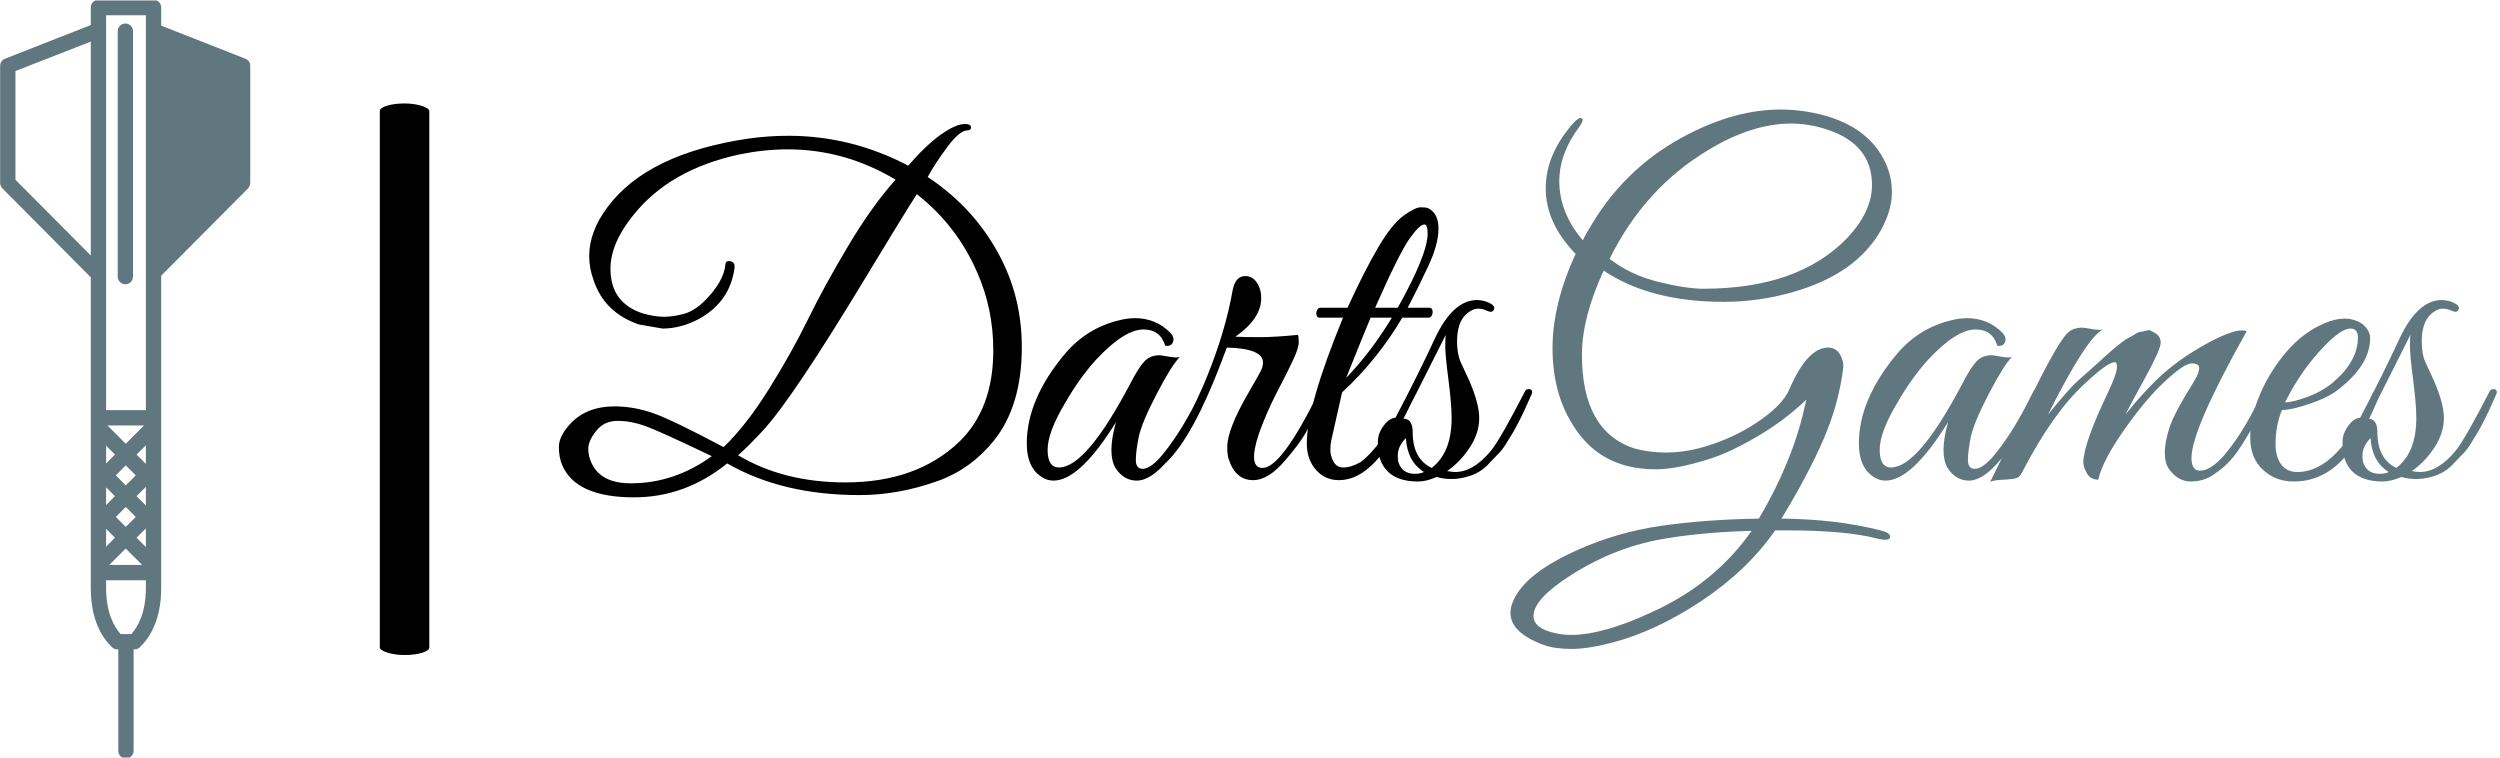 <svg xmlns="http://www.w3.org/2000/svg" version="1.1" xmlns:xlink="http://www.w3.org/1999/xlink" xmlns:svgjs="http://svgjs.dev/svgjs" width="1000" height="303" viewBox="0 0 1000 303"><g transform="matrix(1,0,0,1,-0.606,0.199)"><svg viewBox="0 0 396 120" data-background-color="#dedede" preserveAspectRatio="xMidYMid meet" height="303" width="1000" xmlns="http://www.w3.org/2000/svg" xmlns:xlink="http://www.w3.org/1999/xlink"><defs></defs><g id="tight-bounds" transform="matrix(1,0,0,1,0.24,-0.079)"><svg viewBox="0 0 395.52 120.157" height="120.157" width="395.52"><g><svg viewBox="0 0 509.556 154.801" height="120.157" width="395.52"><g><rect width="10.101" height="112.572" x="77.491" y="21.114" fill="#000000" opacity="1" stroke-width="0" stroke="transparent" fill-opacity="1" class="rect-si-0" data-fill-palette-color="primary" rx="1%" id="si-0" data-palette-color="#000000"></rect></g><g transform="matrix(1,0,0,1,114.036,21.394)"><svg viewBox="0 0 395.52 112.012" height="112.012" width="395.52"><g><svg viewBox="0 0 395.52 112.012" height="112.012" width="395.52"><g><svg viewBox="0 0 395.52 112.012" height="112.012" width="395.52"><g transform="matrix(1,0,0,1,0,0)"><svg width="395.52" viewBox="0.15 -40.9 214.13 59.6" height="112.012" data-palette-color="#000000"><g class="undefined-text-0" data-fill-palette-color="primary" id="text-0"><path d="M18.75-1.8L18.75-1.8Q14.1 1.95 8.45 1.95L8.45 1.95Q2 1.95 0.5-1.65L0.5-1.65Q0.15-2.5 0.15-3.63 0.15-4.75 1.3-6.05L1.3-6.05Q3.1-8.1 6.3-8.1L6.3-8.1Q8.45-8.1 10.63-7.33 12.8-6.55 18.35-3.6L18.35-3.6Q20.85-6 23.35-10 25.85-14 27.68-17.73 29.5-21.45 32.13-25.85 34.75-30.25 37.35-33.15L37.35-33.15Q31.75-36.5 25.45-36.5L25.45-36.5Q22.85-36.5 20.15-35.95L20.15-35.95Q12.4-34.3 8.35-29.2L8.35-29.2Q5.85-26.1 5.85-23.3L5.85-23.3Q5.85-19.5 9.5-18.35L9.5-18.35Q10.8-18 11.75-18 12.7-18 13.88-18.3 15.05-18.6 16.2-19.7L16.2-19.7Q18.4-21.9 18.55-23.8L18.55-23.8Q18.6-24.25 19.13-24.13 19.65-24 19.55-23.35L19.55-23.35Q19.05-19.7 15.7-17.8L15.7-17.8Q13.65-16.7 11.6-16.7L11.6-16.7 9-17.15Q5.2-18.45 4-22L4-22Q3.5-23.35 3.5-24.7L3.5-24.7Q3.5-27.45 5.55-30.15L5.55-30.15Q9.95-36.05 21.15-37.7L21.15-37.7Q23.35-38 25.5-38L25.5-38Q32.45-38 38.75-34.7L38.75-34.7Q40.7-36.95 42.35-38.13 44-39.3 45-39.3L45-39.3Q45.55-39.3 45.65-39.08 45.75-38.85 45.63-38.73 45.5-38.6 45.3-38.6L45.3-38.6Q44.45-38.6 43.1-36.8 41.75-35 40.9-33.45L40.9-33.45Q46.25-29.9 49.05-24.35L49.05-24.35Q51.3-19.9 51.3-14.65L51.3-14.65Q51.3-8.15 48.2-4.3L48.2-4.3Q45.65-1.15 42 0.15L42 0.15Q37.65 1.7 33.4 1.7L33.4 1.7Q24.8 1.7 18.75-1.8ZM19.95-2.7L19.95-2.7Q25 0.3 31.8 0.3L31.8 0.3Q39.7 0.3 44.4-4.2L44.4-4.2Q48.15-7.85 48.15-14.3L48.15-14.3Q48.15-18.9 46.35-22.95L46.35-22.95Q44.1-28.1 39.7-31.55L39.7-31.55Q38.25-29.3 34.13-22.48 30-15.65 27.15-11.4 24.3-7.15 22.65-5.38 21-3.6 19.95-2.7ZM17.05-2.6L17.05-2.6Q11.2-5.4 9.65-5.95 8.1-6.5 6.63-6.5 5.15-6.5 4.28-5.4 3.4-4.3 3.4-3.43 3.4-2.55 3.8-1.75L3.8-1.75Q4.85 0.4 8.1 0.4L8.1 0.4Q12.9 0.4 17.05-2.6ZM68.75-13.55Q67.85-12.65 66.2-9.47 64.55-6.3 64.22-4.73 63.9-3.15 63.9-2.18 63.9-1.2 64.65-1.2L64.65-1.2Q65.6-1.2 67-2.95L67-2.95Q69.05-5.5 71.05-9.6L71.05-9.6Q71.25-10.05 71.5-10.1L71.5-10.1Q71.9-10.25 71.9-9.8L71.9-9.8Q71.9-9.55 71.75-9.2L71.75-9.2Q67.15 0.1 64 0.1L64 0.1Q62.55 0.1 61.65-1.3L61.65-1.3Q61.2-2.05 61.2-3.3 61.2-4.55 61.7-6.35L61.7-6.35Q57.7 0.1 54.8 0.1L54.8 0.1Q54 0.1 53.35-0.4L53.35-0.4Q51.85-1.45 51.85-4L51.85-4Q51.85-8.9 56.1-13.95L56.1-13.95Q58.5-16.75 62-17.6L62-17.6Q62.95-17.85 63.8-17.85L63.8-17.85Q66.1-17.85 67.7-16.25L67.7-16.25Q68.2-15.7 68-15.2 67.8-14.7 67.15-14.8L67.15-14.8Q66.6-16.6 64.75-16.6L64.75-16.6Q62.6-16.6 59.45-13.2L59.45-13.2Q57.65-11.2 56.1-8.5L56.1-8.5Q54.15-5.25 54.15-3.3 54.15-1.35 55.4-1.35L55.4-1.35Q58.4-1.35 63.25-10.55L63.25-10.55Q64.2-12.4 64.85-13.08 65.5-13.75 66.5-13.75L66.5-13.75Q66.7-13.75 67.52-13.6 68.35-13.45 68.75-13.55L68.75-13.55ZM77.75-20.05L77.75-20.05Q77.75-17.8 74.9-15.8L74.9-15.8Q75.9-15.75 77.57-15.75 79.25-15.75 81.8-16L81.8-16Q81.9-15.85 81.9-15.2 81.9-14.55 81.3-13.28 80.7-12 80.22-11.08 79.75-10.15 79.32-9.33 78.9-8.5 78.37-7.3 77.85-6.1 77.5-5.1L77.5-5.1Q76.25-1.3 77.9-1.3L77.9-1.3Q80-1.3 84.1-9.65L84.1-9.65Q84.45-10.3 84.67-10.15 84.9-10 84.9-9.78 84.9-9.55 84.25-8.22 83.6-6.9 82.85-5.5 82.1-4.1 80.5-2.25L80.5-2.25Q78.6 0.05 76.85 0.05L76.85 0.05Q74.9 0.05 74.15-2.3L74.15-2.3Q74-2.75 74-3.65 74-4.55 74.57-6.05 75.15-7.55 76.4-9.7 77.65-11.85 77.8-12.23 77.95-12.6 77.95-12.95L77.95-12.95Q77.95-14.5 73.95-14.6L73.95-14.6 73.35-13Q70.2-4.75 67.3-1.95L67.3-1.95Q66.8-1.5 66.8-2.25L66.8-2.25Q66.8-2.4 66.9-2.6L66.9-2.6Q69.7-6.3 71.75-11.35 73.8-16.4 74.6-20.95L74.6-20.95Q74.9-22.5 76-22.5 77.1-22.5 77.6-21.1L77.6-21.1Q77.75-20.65 77.75-20.05ZM82.79-4L82.79-4Q82.79-8.15 86.79-17.9L86.79-17.9 84.19-17.9Q83.94-17.9 83.87-18.18 83.79-18.45 83.92-18.73 84.04-19 84.29-19L84.29-19 87.29-19Q89.09-22.95 90.64-25.6 92.19-28.25 93.49-29.18 94.79-30.1 95.37-30.1 95.94-30.1 96.19-30L96.19-30Q97.34-29.45 97.34-27.73 97.34-26 96.19-23.55 95.04-21.1 93.94-19L93.94-19 96.34-19Q96.59-19 96.67-18.73 96.74-18.45 96.62-18.18 96.49-17.9 96.24-17.9L96.24-17.9 93.34-17.9Q90.59-13.25 86.69-9.65L86.69-9.65 85.54-4.55Q85.39-3.9 85.39-3.28 85.39-2.65 85.74-2 86.09-1.35 86.84-1.35L86.84-1.35Q87.69-1.35 88.74-1.95L88.74-1.95Q91.14-3.75 94.04-9.5L94.04-9.5Q94.24-9.95 94.52-10.05 94.79-10.15 94.84-9.93 94.89-9.7 94.69-9.2L94.69-9.2Q93.04-5.75 92.09-4.3L92.09-4.3Q89.39 0.05 86.34 0.05L86.34 0.05Q84.79 0.05 83.79-1.1 82.79-2.25 82.79-4ZM90.34-19L92.84-19Q96.14-24.9 96.14-27.2L96.14-27.2Q96.14-28.2 95.79-28.2L95.79-28.2Q95.24-28.2 94.12-26.6 92.99-25 90.34-19L90.34-19ZM92.19-17.9L92.19-17.9 89.84-17.9Q89.24-16.5 87.14-11.25L87.14-11.25Q89.84-14.05 92.19-17.9ZM98.29-0.95L98.29-0.95Q98.94-0.85 99.19-0.85L99.19-0.85Q101.19-0.85 103.14-3.2L103.14-3.2Q104.19-4.5 106.89-9.75L106.89-9.75Q106.99-10 107.24-10L107.24-10Q107.69-10.05 107.69-9.65L107.69-9.65Q107.69-9.55 107.47-9.08 107.24-8.6 107.04-8.13 106.84-7.65 106.39-6.75 105.94-5.85 105.62-5.3 105.29-4.75 104.79-3.95 104.29-3.15 103.79-2.7L103.79-2.7 102.74-1.6Q101.89-0.75 100.74-0.4L100.74-0.4Q98.89 0.2 97.14-0.3L97.14-0.3Q95.99 0.2 95.09 0.2L95.09 0.2Q91.54 0.2 90.79-2.6L90.79-2.6Q90.64-3.25 90.64-4.17 90.64-5.1 91.27-5.95 91.89-6.8 92.59-6.85L92.59-6.85Q95.14-11.7 96.94-15.6L96.94-15.6Q98.94-19.85 101.59-19.85L101.59-19.85Q102.29-19.85 102.97-19.53 103.64-19.2 103.47-18.8 103.29-18.4 102.74-18.65 102.19-18.9 101.79-18.9 101.39-18.9 101.09-18.75L101.09-18.75Q99.39-17.95 99.39-15.3L99.39-15.3Q99.39-13.9 99.79-13 100.19-12.1 100.69-11.05L100.69-11.05Q101.84-8.45 101.84-6.8L101.84-6.8Q101.84-5.15 100.79-3.55 99.74-1.95 98.29-0.95ZM96.59-1.3L96.59-1.3Q98.79-3 98.79-6.8L98.79-6.8Q98.79-8.35 98.44-11.05 98.09-13.75 98.09-14.7 98.09-15.65 98.14-16L98.14-16Q94.34-8.4 93.44-6.75L93.44-6.75Q94.49-6.75 94.49-5.25L94.49-5.25Q94.49-2.3 96.59-1.3ZM92.84-2.65L92.84-2.65Q92.84-2.35 92.89-2L92.89-2Q93.29-0.65 94.74-0.65L94.74-0.65Q95.34-0.65 95.74-0.85L95.74-0.85Q93.89-2 93.74-4.6L93.74-4.6Q92.84-3.7 92.84-2.65Z" fill="#000000" data-fill-palette-color="primary"></path><path d="M115.59-23.1L115.59-23.1Q113.19-17.9 113.19-13.8L113.19-13.8Q113.19-5.35 118.99-3.45L118.99-3.45Q120.69-3 122.47-3 124.24-3 126.04-3.45L126.04-3.45Q129.64-4.4 132.49-6.3 135.34-8.2 136.09-9.95L136.09-9.95Q138.09-14.6 140.39-14.6L140.39-14.6Q141.54-14.6 141.94-13.3L141.94-13.3Q142.14-12.8 142.04-12.2L142.04-12.2Q141.54-8.3 139.89-4.48 138.24-0.65 135.24 4.3L135.24 4.3Q141.24 4.35 146.19 5.6L146.19 5.6Q147.24 5.85 147.24 6.3L147.24 6.3Q147.24 6.85 145.79 6.5L145.79 6.5Q142.34 5.6 135.84 5.6L135.84 5.6Q135.24 5.6 134.54 5.6L134.54 5.6Q131.49 10 126.42 13.38 121.34 16.75 116.54 18L116.54 18Q113.89 18.7 112.04 18.7 110.19 18.7 108.94 18.25L108.94 18.25Q105.29 16.9 105.29 14.7L105.29 14.7Q105.29 14.05 105.64 13.3L105.64 13.3Q106.99 10.3 112.74 7.75L112.74 7.75Q117.09 5.8 121.92 5.1 126.74 4.4 132.74 4.3L132.74 4.3Q136.44-1.95 137.79-8L137.79-8 137.99-8.85Q135.59-6.55 132.57-4.78 129.54-3 127.29-2.3L127.29-2.3Q123.69-1.15 121.37-1.15 119.04-1.15 117.29-1.8L117.29-1.8Q114.09-2.9 112.09-6.2L112.09-6.2Q109.94-9.7 109.94-14.55 109.94-19.4 112.49-24.95L112.49-24.95Q109.19-28.35 109.19-32.18 109.19-36 112.29-39.45L112.29-39.45Q112.89-40.1 113.17-39.93 113.44-39.75 112.94-39.05L112.94-39.05Q110.69-36.05 110.69-33L110.69-33Q110.69-29.5 113.29-26.45L113.29-26.45Q113.59-27.1 114.39-28.4L114.39-28.4Q118.29-34.8 124.99-38.2L124.99-38.2Q130.24-40.9 135.14-40.9L135.14-40.9Q136.49-40.9 137.84-40.7L137.84-40.7Q144.29-39.7 146.54-35.4L146.54-35.4Q147.44-33.7 147.44-31.73 147.44-29.75 146.19-27.5L146.19-27.5Q143.39-22.65 136.39-20.7L136.39-20.7Q132.69-19.65 128.84-19.65L128.84-19.65Q120.74-19.65 115.59-23.1ZM136.29-39.35L136.29-39.35Q131.99-39.35 127.19-36.45L127.19-36.45Q120.14-32.25 116.24-24.4L116.24-24.4Q118.59-22.6 121.67-21.85 124.74-21.1 126.59-21.1L126.59-21.1Q137.14-21.1 142.54-26.75L142.54-26.75Q145.24-29.65 145.24-32.55L145.24-32.55Q145.24-37.15 140.09-38.75L140.09-38.75Q138.19-39.35 136.29-39.35ZM107.84 15.05L107.84 15.05Q107.84 16.45 110.24 16.95L110.24 16.95Q111.04 17.15 111.99 17.15L111.99 17.15Q115.54 17.15 120.99 14.6L120.99 14.6Q127.89 11.45 131.94 5.65L131.94 5.65Q126.69 5.8 122.74 6.45L122.74 6.45Q117.04 7.3 111.89 10.6L111.89 10.6Q107.84 13.2 107.84 15.05ZM160.69-13.55Q159.79-12.65 158.14-9.47 156.49-6.3 156.16-4.73 155.84-3.15 155.84-2.18 155.84-1.2 156.59-1.2L156.59-1.2Q157.54-1.2 158.94-2.95L158.94-2.95Q160.99-5.5 162.99-9.6L162.99-9.6Q163.19-10.05 163.44-10.1L163.44-10.1Q163.84-10.25 163.84-9.8L163.84-9.8Q163.84-9.55 163.69-9.2L163.69-9.2Q159.09 0.1 155.94 0.1L155.94 0.1Q154.49 0.1 153.59-1.3L153.59-1.3Q153.14-2.05 153.14-3.3 153.14-4.55 153.64-6.35L153.64-6.35Q149.64 0.1 146.74 0.1L146.74 0.1Q145.94 0.1 145.29-0.4L145.29-0.4Q143.79-1.45 143.79-4L143.79-4Q143.79-8.9 148.04-13.95L148.04-13.95Q150.44-16.75 153.94-17.6L153.94-17.6Q154.89-17.85 155.74-17.85L155.74-17.85Q158.04-17.85 159.64-16.25L159.64-16.25Q160.14-15.7 159.94-15.2 159.74-14.7 159.09-14.8L159.09-14.8Q158.54-16.6 156.69-16.6L156.69-16.6Q154.54-16.6 151.39-13.2L151.39-13.2Q149.59-11.2 148.04-8.5L148.04-8.5Q146.09-5.25 146.09-3.3 146.09-1.35 147.34-1.35L147.34-1.35Q150.34-1.35 155.19-10.55L155.19-10.55Q156.14-12.4 156.79-13.08 157.44-13.75 158.44-13.75L158.44-13.75Q158.64-13.75 159.46-13.6 160.29-13.45 160.69-13.55L160.69-13.55ZM186.64-16.4L186.64-16.4Q180.54-5.55 180.54-2.4L180.54-2.4Q180.54-1 181.49-1L181.49-1Q182.69-1 184.24-2.8L184.24-2.8Q186.59-5.65 188.34-9.65L188.34-9.65Q188.64-10.35 188.94-10.2 189.24-10.05 189.24-9.8 189.24-9.55 188.74-8.55 188.24-7.55 187.94-6.95 187.64-6.35 186.61-4.65 185.59-2.95 184.86-2.15 184.14-1.35 183.01-0.58 181.89 0.2 180.46 0.2 179.04 0.2 178.04-1.2L178.04-1.2Q177.59-1.85 177.59-2.98 177.59-4.1 178.09-5.7 178.59-7.3 180.84-10.9L180.84-10.9Q181.39-11.8 181.39-12.33 181.39-12.85 180.56-12.85 179.74-12.85 177.59-10.85 175.44-8.85 173.06-5.45 170.69-2.05 170.24 0L170.24 0Q169.39 0 168.99-0.7 168.59-1.4 168.59-1.9L168.59-1.9Q168.59-3.95 171.34-9.7L171.34-9.7Q172.24-11.6 172.29-12.28 172.34-12.95 172.11-12.98 171.89-13 171.49-12.8L171.49-12.8Q170.59-12.35 168.74-10.6L168.74-10.6Q165.24-7.4 161.84-0.85L161.84-0.85Q161.59-0.3 161.21-0.18 160.84-0.05 159.74 0 158.64 0.05 158.29 0.25L158.29 0.25Q159.19-1.5 161.44-6.3L161.44-6.3Q165.49-14.9 166.84-16.2L166.84-16.2Q167.44-16.8 168.49-16.8L168.49-16.8Q168.69-16.8 169.51-16.65 170.34-16.5 170.74-16.6L170.74-16.6Q168.89-15.6 164.69-7.2L164.69-7.2Q167.04-10.1 168.06-11 169.09-11.9 169.59-12.35 170.09-12.8 170.36-13.05 170.64-13.3 171.16-13.78 171.69-14.25 171.96-14.48 172.24-14.7 172.74-15.1 173.24-15.5 173.51-15.63 173.79-15.75 174.26-16.05 174.74-16.35 174.96-16.35 175.19-16.35 175.59-16.48 175.99-16.6 176.14-16.4L176.14-16.4Q177.14-16 177.14-15.15L177.14-15.15Q177.14-14.4 175.44-11.3 173.74-8.2 173.24-7.2L173.24-7.2Q175.44-9.95 177.44-11.73 179.44-13.5 182.16-15 184.89-16.5 186.14-16.5L186.14-16.5Q186.44-16.5 186.64-16.4ZM190.53-7.7L190.53-7.7Q189.83-6 189.83-3.9L189.83-3.9Q189.83-2.5 190.46-1.68 191.08-0.85 192.23-0.85L192.23-0.85Q196.78-0.85 200.48-9.4L200.48-9.4Q200.83-10.2 201.33-10.1L201.33-10.1Q201.53-10.05 201.53-9.85 201.53-9.65 200.41-7.23 199.28-4.8 198.13-3.3L198.13-3.3Q195.58 0.2 191.83 0.2L191.83 0.2Q189.83 0.2 188.43-1.1 187.03-2.4 187.03-4.65 187.03-6.9 188.11-9.43 189.18-11.95 191.03-14.13 192.88-16.3 195.28-17.3L195.28-17.3Q196.43-17.8 197.48-17.8 198.53-17.8 199.43-17.2L199.43-17.2Q200.28-16.5 200.28-15.65L200.28-15.65Q200.28-12.65 196.68-9.9L196.68-9.9Q195.58-9.05 193.58-8.38 191.58-7.7 190.53-7.7ZM198.93-15.7L198.93-15.7Q198.93-16.7 198.13-16.7L198.13-16.7Q196.73-16.7 193.88-13.25L193.88-13.25Q192.18-11.15 190.88-8.55L190.88-8.55Q191.73-8.55 193.36-9.15 194.98-9.75 196.18-10.75L196.18-10.75Q198.93-13.1 198.93-15.7ZM204.88-0.95L204.88-0.95Q205.53-0.85 205.78-0.85L205.78-0.85Q207.78-0.85 209.73-3.2L209.73-3.2Q210.78-4.5 213.48-9.75L213.48-9.75Q213.58-10 213.83-10L213.83-10Q214.28-10.05 214.28-9.65L214.28-9.65Q214.28-9.55 214.06-9.08 213.83-8.6 213.63-8.13 213.43-7.65 212.98-6.75 212.53-5.85 212.21-5.3 211.88-4.75 211.38-3.95 210.88-3.15 210.38-2.7L210.38-2.7 209.33-1.6Q208.48-0.75 207.33-0.4L207.33-0.4Q205.48 0.2 203.73-0.3L203.73-0.3Q202.58 0.2 201.68 0.2L201.68 0.2Q198.13 0.2 197.38-2.6L197.38-2.6Q197.23-3.25 197.23-4.17 197.23-5.1 197.86-5.95 198.48-6.8 199.18-6.85L199.18-6.85Q201.73-11.7 203.53-15.6L203.53-15.6Q205.53-19.85 208.18-19.85L208.18-19.85Q208.88-19.85 209.56-19.53 210.23-19.2 210.06-18.8 209.88-18.4 209.33-18.65 208.78-18.9 208.38-18.9 207.98-18.9 207.68-18.75L207.68-18.75Q205.98-17.95 205.98-15.3L205.98-15.3Q205.98-13.9 206.38-13 206.78-12.1 207.28-11.05L207.28-11.05Q208.43-8.45 208.43-6.8L208.43-6.8Q208.43-5.15 207.38-3.55 206.33-1.95 204.88-0.95ZM203.18-1.3L203.18-1.3Q205.38-3 205.38-6.8L205.38-6.8Q205.38-8.35 205.03-11.05 204.68-13.75 204.68-14.7 204.68-15.65 204.73-16L204.73-16Q200.93-8.4 200.03-6.75L200.03-6.75Q201.08-6.75 201.08-5.25L201.08-5.25Q201.08-2.3 203.18-1.3ZM199.43-2.65L199.43-2.65Q199.43-2.35 199.48-2L199.48-2Q199.88-0.65 201.33-0.65L201.33-0.65Q201.93-0.65 202.33-0.85L202.33-0.85Q200.48-2 200.33-4.6L200.33-4.6Q199.43-3.7 199.43-2.65Z" fill="#61777f" data-fill-palette-color="secondary"></path></g></svg></g></svg></g></svg></g></svg></g><g><svg viewBox="0 0 51.048 154.801" height="154.801" width="51.048"><g><svg xmlns="http://www.w3.org/2000/svg" xmlns:xlink="http://www.w3.org/1999/xlink" version="1.1" x="0" y="0" viewBox="33.68 0.51 32.64 98.98" enable-background="new 0 0 100 100" xml:space="preserve" height="154.801" width="51.048" class="icon-icon-0" data-fill-palette-color="accent" id="icon-0"><path d="M65.68 8.17L54.7 3.86V1.49c0-0.41-0.25-0.77-0.61-0.92-0.02-0.01-0.06-0.03-0.1-0.03-0.06-0.01-0.11-0.03-0.18-0.03h-7.3c-0.28 0-0.53 0.08-0.71 0.27-0.2 0.19-0.29 0.44-0.29 0.71v2.29L34.32 8.17c-0.38 0.15-0.64 0.52-0.64 0.93v15.28c0 0.27 0.12 0.52 0.29 0.71l11.48 11.55c0.02 0.02 0.03 0.03 0.06 0.04v40.56c0 4.17 1.48 6.5 2.76 7.72 0.18 0.18 0.42 0.29 0.7 0.29 0.05 0 0.1 0 0.13-0.01v13.25c0 0.55 0.45 1 1 1 0.55 0 1-0.45 1-1V85.25h0.12c0.26 0 0.5-0.09 0.69-0.27 1.27-1.22 2.79-3.55 2.79-7.74V36.49l11.33-11.4c0.18-0.19 0.29-0.44 0.29-0.71V9.1C66.32 8.69 66.07 8.32 65.68 8.17zM45.51 33.85l-9.83-9.88V9.78l9.83-3.84V33.85zM47.51 58.67l1.15 1.16-1.15 1.16V58.67zM50.07 72.09l2.14 2.14h-4.28L50.07 72.09zM48.78 67.97l1.29-1.3 1.31 1.3-1.31 1.3L48.78 67.97zM50.07 63.85l-1.29-1.31 1.29-1.3 1.31 1.31L50.07 63.85zM50.07 58.42l-2.28-2.29c-0.05-0.04-0.09-0.08-0.13-0.1h4.8L50.07 58.42zM47.51 64.11l1.15 1.15-1.15 1.16V64.11zM47.51 69.52l1.15 1.16-1.15 1.16V69.52zM52.7 77.24c0 3.29-1.09 5.11-1.89 6.01H49.4c-0.81-0.9-1.89-2.73-1.89-6.01v-1.01h5.19V77.24zM52.7 71.9l-1.22-1.22 1.22-1.21V71.9zM52.7 66.48l-1.22-1.22 1.22-1.22V66.48zM52.7 61.05l-1.22-1.22 1.22-1.21V61.05zM52.7 54.03h-5.19V2.5h5.19V54.03z" fill="#61777f" data-fill-palette-color="accent"></path><path d="M51.023 4.578v32.03c0 0.55-0.45 1-1 1s-1-0.45-1-1V4.578c0-0.55 0.45-1 1-1S51.023 4.028 51.023 4.578z" fill="#61777f" data-fill-palette-color="accent"></path></svg><g></g></g></svg></g></svg></g></svg><rect width="395.52" height="120.157" fill="none" stroke="none" visibility="hidden"></rect></g></svg></g></svg>